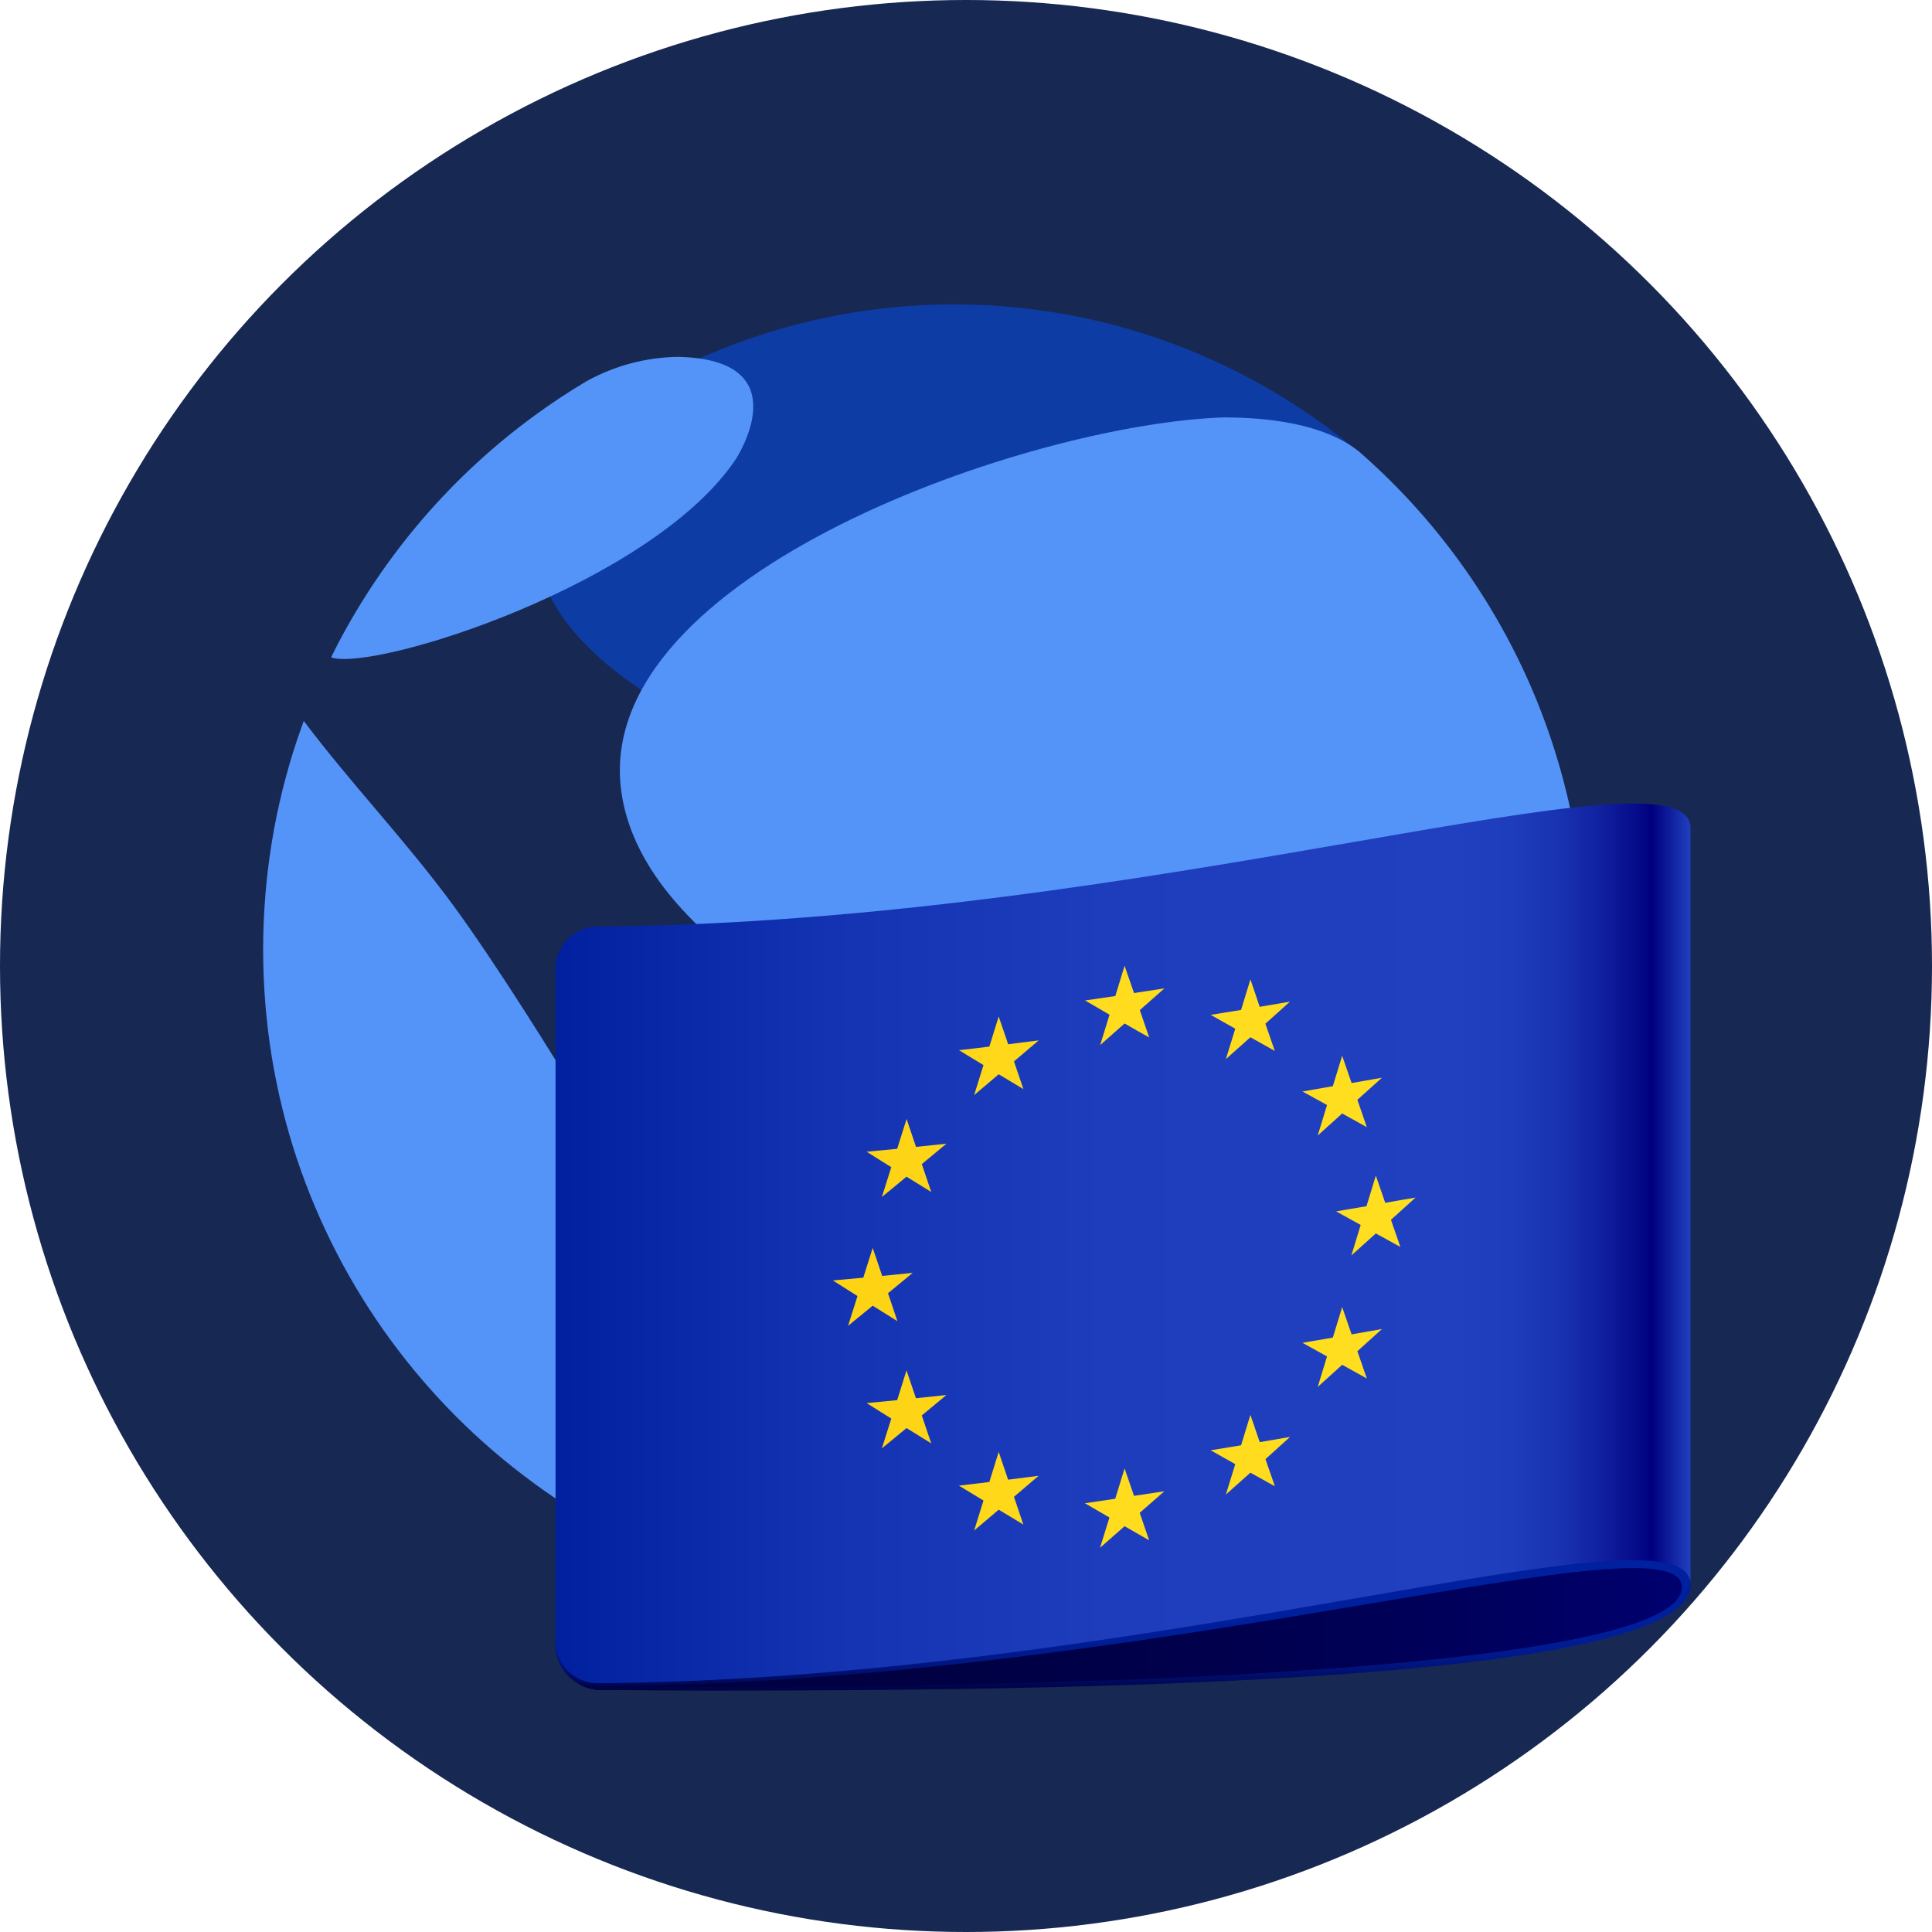 <svg width="24" height="24" viewBox="0 0 24 24" fill="none" xmlns="http://www.w3.org/2000/svg">
<circle cx="12" cy="12" r="12" fill="#172852"/>
<path d="M10.332 16.334C10.782 17.999 12.396 19.269 13.212 19.216C13.24 19.214 16.304 18.643 17.982 15.841C19.287 13.66 18.843 11.555 17.067 11.509C16.429 11.555 9.475 13.162 10.332 16.334L10.332 16.334ZM16.902 5.64L16.9 5.639L16.902 5.637C15.784 4.686 14.42 4.071 12.967 3.861C11.514 3.651 10.031 3.856 8.69 4.452C8.521 4.523 8.357 4.604 8.198 4.694C8.088 4.753 7.979 4.81 7.873 4.874L7.899 4.882C7.585 5.096 7.307 5.359 7.076 5.661C4.839 8.614 12.335 10.762 16.343 10.769C18.186 12.092 18.703 7.043 16.902 5.64Z" fill="#0E3CA5"/>
<path d="M9.143 5.7C8.113 7.248 4.683 8.339 4.119 8.169L4.115 8.162C4.138 8.115 4.162 8.069 4.185 8.022C4.77 6.896 5.607 5.919 6.631 5.169C6.842 5.014 7.061 4.869 7.287 4.735C7.634 4.543 8.023 4.439 8.42 4.433C9.948 4.463 9.15 5.688 9.143 5.7ZM8.298 16.638C8.372 17.124 8.296 19.045 8.196 19.207C8.111 19.212 7.932 19.223 7.415 18.933C7.144 18.779 6.882 18.609 6.631 18.424C5.255 17.418 4.227 16.009 3.687 14.392C3.55 13.98 3.446 13.557 3.376 13.128C3.233 12.246 3.233 11.346 3.376 10.464C3.446 10.035 3.55 9.613 3.687 9.201C3.715 9.118 3.744 9.036 3.773 8.955C4.365 9.742 5.051 10.454 5.633 11.25C6.188 12.007 6.95 13.242 7.106 13.505C8.07 15.143 8.223 16.153 8.297 16.638L8.298 16.638ZM19.693 11.796C19.694 12.829 19.5 13.852 19.121 14.812C18.154 15.852 11.632 13.293 11.568 13.265C10.676 12.874 7.961 11.685 7.716 9.818C7.365 7.129 12.817 5.256 15.213 5.185C15.501 5.188 16.375 5.198 16.885 5.612C17.768 6.382 18.475 7.333 18.96 8.4C19.444 9.466 19.694 10.624 19.693 11.796V11.796ZM15.278 19.08C14.567 19.412 13.784 19.17 13.988 18.478C14.378 17.148 17.787 15.785 18.54 15.71C18.633 15.701 18.672 15.764 18.631 15.836C17.847 17.216 16.683 18.341 15.279 19.079" fill="#5493F7"/>
<path d="M6.901 20.382C6.891 20.532 6.94 20.681 7.038 20.795C7.136 20.909 7.275 20.98 7.425 20.993C14.332 21.04 21 20.723 21 19.688C21 16.555 6.901 20.382 6.901 20.382Z" fill="url(#paint0_linear_927_5189)"/>
<path d="M6.901 20.382C6.891 20.533 6.94 20.682 7.039 20.796C7.137 20.91 7.277 20.981 7.428 20.993C14.333 21.045 20.992 20.828 21 19.688C21 16.555 6.901 20.382 6.901 20.382ZM7.428 20.953C7.409 20.953 7.391 20.952 7.373 20.95C7.267 20.935 7.169 20.89 7.089 20.819C7.01 20.748 6.953 20.656 6.926 20.553C6.955 20.665 7.02 20.763 7.11 20.835C7.201 20.906 7.312 20.947 7.427 20.95C14.328 20.906 20.892 18.782 20.892 19.717C20.892 20.672 14.328 21 7.428 20.953Z" fill="url(#paint1_linear_927_5189)"/>
<path d="M7.428 11.51C7.359 11.51 7.29 11.524 7.226 11.55C7.162 11.577 7.104 11.616 7.055 11.665C7.006 11.713 6.967 11.772 6.941 11.836C6.914 11.9 6.901 11.968 6.901 12.037V20.382C6.901 20.522 6.956 20.655 7.054 20.754C7.152 20.853 7.285 20.909 7.425 20.91C14.332 20.858 21.009 18.572 21 19.688V10.289C21.009 9.172 14.334 11.459 7.428 11.51Z" fill="url(#paint2_linear_927_5189)"/>
<path d="M16.79 16.576C16.743 16.441 16.72 16.372 16.673 16.237L16.557 16.616L16.18 16.681L16.485 16.85L16.369 17.229C16.491 17.119 16.552 17.064 16.673 16.954C16.796 17.022 16.857 17.056 16.979 17.124C16.932 16.989 16.909 16.921 16.862 16.785C16.984 16.675 17.045 16.62 17.167 16.51C17.016 16.537 16.941 16.55 16.79 16.576Z" fill="url(#paint3_linear_927_5189)"/>
<path d="M15.649 17.915L15.533 17.576L15.417 17.954C15.266 17.979 15.19 17.992 15.039 18.016C15.161 18.085 15.223 18.119 15.345 18.188L15.228 18.566C15.35 18.457 15.411 18.403 15.533 18.294C15.654 18.361 15.715 18.396 15.837 18.463L15.72 18.126L16.025 17.85L15.649 17.915Z" fill="url(#paint4_linear_927_5189)"/>
<path d="M14.087 18.582L13.97 18.241C13.924 18.392 13.9 18.466 13.854 18.618C13.703 18.641 13.629 18.652 13.477 18.674C13.599 18.745 13.66 18.78 13.782 18.851L13.665 19.227C13.787 19.12 13.848 19.067 13.97 18.959L14.275 19.134L14.158 18.793L14.464 18.525L14.087 18.582Z" fill="url(#paint5_linear_927_5189)"/>
<path d="M12.523 18.381L12.406 18.036C12.36 18.186 12.337 18.261 12.29 18.41C12.139 18.428 12.063 18.437 11.912 18.455C12.034 18.529 12.095 18.567 12.217 18.64L12.101 19.013L12.406 18.754L12.712 18.938L12.596 18.594L12.902 18.333L12.523 18.381Z" fill="url(#paint6_linear_927_5189)"/>
<path d="M11.378 17.369L11.261 17.023C11.214 17.171 11.191 17.245 11.145 17.393C10.993 17.408 10.917 17.416 10.766 17.43C10.888 17.507 10.949 17.545 11.072 17.622C11.025 17.77 11.002 17.844 10.955 17.992C11.078 17.892 11.139 17.841 11.261 17.74C11.384 17.817 11.445 17.855 11.568 17.93L11.451 17.583C11.573 17.482 11.634 17.431 11.757 17.329C11.605 17.345 11.53 17.355 11.378 17.369Z" fill="url(#paint7_linear_927_5189)"/>
<path d="M10.841 16.22L11.148 16.412L11.031 16.065C11.153 15.964 11.215 15.914 11.338 15.812C11.186 15.828 11.11 15.835 10.959 15.85L10.841 15.502C10.795 15.65 10.771 15.724 10.724 15.872C10.573 15.886 10.497 15.893 10.346 15.906C10.469 15.984 10.53 16.023 10.652 16.1L10.535 16.47L10.841 16.22Z" fill="url(#paint8_linear_927_5189)"/>
<path d="M11.262 13.9L11.145 14.271C10.993 14.286 10.917 14.293 10.766 14.307C10.888 14.384 10.949 14.423 11.072 14.499L10.955 14.869C11.078 14.769 11.139 14.719 11.261 14.617C11.384 14.694 11.445 14.732 11.568 14.807L11.451 14.461C11.573 14.359 11.635 14.309 11.757 14.207C11.606 14.223 11.53 14.232 11.379 14.247L11.262 13.9Z" fill="url(#paint9_linear_927_5189)"/>
<path d="M12.406 12.628C12.36 12.777 12.337 12.853 12.29 13.001C12.139 13.02 12.064 13.029 11.913 13.046C12.035 13.121 12.095 13.157 12.217 13.231C12.171 13.381 12.148 13.456 12.101 13.604C12.223 13.501 12.284 13.449 12.406 13.345C12.529 13.419 12.59 13.456 12.713 13.529L12.596 13.185C12.719 13.081 12.78 13.028 12.903 12.924C12.751 12.944 12.675 12.953 12.524 12.972C12.477 12.835 12.454 12.765 12.406 12.628Z" fill="url(#paint10_linear_927_5189)"/>
<path d="M13.97 11.997C13.925 12.147 13.901 12.222 13.855 12.373C13.705 12.396 13.63 12.406 13.479 12.428C13.601 12.499 13.662 12.535 13.783 12.605L13.667 12.982C13.789 12.875 13.849 12.822 13.97 12.714C14.091 12.784 14.153 12.819 14.276 12.888C14.229 12.753 14.205 12.684 14.159 12.548L14.465 12.278L14.087 12.336C14.04 12.201 14.016 12.133 13.97 11.997Z" fill="url(#paint11_linear_927_5189)"/>
<path d="M15.533 12.167L15.417 12.546C15.267 12.571 15.192 12.583 15.04 12.607L15.345 12.779L15.228 13.157C15.35 13.049 15.411 12.994 15.533 12.885C15.654 12.953 15.713 12.987 15.836 13.055C15.789 12.92 15.766 12.852 15.719 12.717C15.84 12.608 15.902 12.553 16.024 12.443L15.648 12.507C15.603 12.371 15.58 12.303 15.533 12.167Z" fill="url(#paint12_linear_927_5189)"/>
<path d="M16.369 14.106L16.673 13.832L16.979 14.002L16.862 13.662C16.984 13.553 17.045 13.498 17.167 13.388L16.79 13.454L16.673 13.115L16.557 13.493L16.18 13.559L16.485 13.727L16.369 14.106Z" fill="url(#paint13_linear_927_5189)"/>
<path d="M17.208 14.942L17.091 14.604L16.975 14.984C16.824 15.01 16.75 15.022 16.598 15.048C16.72 15.116 16.781 15.15 16.903 15.217L16.787 15.596C16.909 15.487 16.969 15.432 17.091 15.322L17.396 15.49L17.279 15.153L17.584 14.877C17.433 14.902 17.358 14.915 17.208 14.942Z" fill="url(#paint14_linear_927_5189)"/>
<defs>
<linearGradient id="paint0_linear_927_5189" x1="6.901" y1="19.726" x2="21" y2="19.726" gradientUnits="userSpaceOnUse">
<stop stop-color="#000040"/>
<stop offset="0.325" stop-color="#000043"/>
<stop offset="0.585" stop-color="#00004D"/>
<stop offset="0.823" stop-color="#00005E"/>
<stop offset="1" stop-color="#000070"/>
</linearGradient>
<linearGradient id="paint1_linear_927_5189" x1="13.95" y1="18.455" x2="13.95" y2="21" gradientUnits="userSpaceOnUse">
<stop offset="0.35" stop-color="#00209F"/>
<stop offset="0.645" stop-color="#001F9D"/>
<stop offset="0.752" stop-color="#001D96"/>
<stop offset="0.828" stop-color="#00198B"/>
<stop offset="0.889" stop-color="#00137A"/>
<stop offset="0.941" stop-color="#000C64"/>
<stop offset="0.987" stop-color="#000349"/>
<stop offset="1" stop-color="#000040"/>
</linearGradient>
<linearGradient id="paint2_linear_927_5189" x1="6.901" y1="15.446" x2="21" y2="15.446" gradientUnits="userSpaceOnUse">
<stop stop-color="#00209F"/>
<stop offset="0.021" stop-color="#0222A1"/>
<stop offset="0.244" stop-color="#1333B2"/>
<stop offset="0.487" stop-color="#1D3DBC"/>
<stop offset="0.791" stop-color="#2040BF"/>
<stop offset="0.841" stop-color="#1E3DBC"/>
<stop offset="0.882" stop-color="#1933B2"/>
<stop offset="0.919" stop-color="#1122A1"/>
<stop offset="0.954" stop-color="#050A89"/>
<stop offset="0.966" stop-color="#00007F"/>
<stop offset="1" stop-color="#2040BF"/>
</linearGradient>
<linearGradient id="paint3_linear_927_5189" x1="6.902" y1="16.733" x2="21" y2="16.733" gradientUnits="userSpaceOnUse">
<stop stop-color="#FBBF00"/>
<stop offset="0.021" stop-color="#FBC102"/>
<stop offset="0.244" stop-color="#FDD213"/>
<stop offset="0.487" stop-color="#FFDC1D"/>
<stop offset="0.791" stop-color="#FFDF20"/>
<stop offset="0.841" stop-color="#FDDC1E"/>
<stop offset="0.882" stop-color="#F8D219"/>
<stop offset="0.919" stop-color="#EEC111"/>
<stop offset="0.954" stop-color="#E1A905"/>
<stop offset="0.966" stop-color="#DB9F00"/>
<stop offset="1" stop-color="#FFDF20"/>
</linearGradient>
<linearGradient id="paint4_linear_927_5189" x1="6.901" y1="18.071" x2="21" y2="18.071" gradientUnits="userSpaceOnUse">
<stop stop-color="#FBBF00"/>
<stop offset="0.021" stop-color="#FBC102"/>
<stop offset="0.244" stop-color="#FDD213"/>
<stop offset="0.487" stop-color="#FFDC1D"/>
<stop offset="0.791" stop-color="#FFDF20"/>
<stop offset="0.841" stop-color="#FDDC1E"/>
<stop offset="0.882" stop-color="#F8D219"/>
<stop offset="0.919" stop-color="#EEC111"/>
<stop offset="0.954" stop-color="#E1A905"/>
<stop offset="0.966" stop-color="#DB9F00"/>
<stop offset="1" stop-color="#FFDF20"/>
</linearGradient>
<linearGradient id="paint5_linear_927_5189" x1="6.901" y1="18.734" x2="21.001" y2="18.734" gradientUnits="userSpaceOnUse">
<stop stop-color="#FBBF00"/>
<stop offset="0.021" stop-color="#FBC102"/>
<stop offset="0.244" stop-color="#FDD213"/>
<stop offset="0.487" stop-color="#FFDC1D"/>
<stop offset="0.791" stop-color="#FFDF20"/>
<stop offset="0.841" stop-color="#FDDC1E"/>
<stop offset="0.882" stop-color="#F8D219"/>
<stop offset="0.919" stop-color="#EEC111"/>
<stop offset="0.954" stop-color="#E1A905"/>
<stop offset="0.966" stop-color="#DB9F00"/>
<stop offset="1" stop-color="#FFDF20"/>
</linearGradient>
<linearGradient id="paint6_linear_927_5189" x1="6.901" y1="18.524" x2="21" y2="18.524" gradientUnits="userSpaceOnUse">
<stop stop-color="#FBBF00"/>
<stop offset="0.021" stop-color="#FBC102"/>
<stop offset="0.244" stop-color="#FDD213"/>
<stop offset="0.487" stop-color="#FFDC1D"/>
<stop offset="0.791" stop-color="#FFDF20"/>
<stop offset="0.841" stop-color="#FDDC1E"/>
<stop offset="0.882" stop-color="#F8D219"/>
<stop offset="0.919" stop-color="#EEC111"/>
<stop offset="0.954" stop-color="#E1A905"/>
<stop offset="0.966" stop-color="#DB9F00"/>
<stop offset="1" stop-color="#FFDF20"/>
</linearGradient>
<linearGradient id="paint7_linear_927_5189" x1="6.901" y1="17.507" x2="21" y2="17.507" gradientUnits="userSpaceOnUse">
<stop stop-color="#FBBF00"/>
<stop offset="0.021" stop-color="#FBC102"/>
<stop offset="0.244" stop-color="#FDD213"/>
<stop offset="0.487" stop-color="#FFDC1D"/>
<stop offset="0.791" stop-color="#FFDF20"/>
<stop offset="0.841" stop-color="#FDDC1E"/>
<stop offset="0.882" stop-color="#F8D219"/>
<stop offset="0.919" stop-color="#EEC111"/>
<stop offset="0.954" stop-color="#E1A905"/>
<stop offset="0.966" stop-color="#DB9F00"/>
<stop offset="1" stop-color="#FFDF20"/>
</linearGradient>
<linearGradient id="paint8_linear_927_5189" x1="6.901" y1="15.986" x2="21.001" y2="15.986" gradientUnits="userSpaceOnUse">
<stop stop-color="#FBBF00"/>
<stop offset="0.021" stop-color="#FBC102"/>
<stop offset="0.244" stop-color="#FDD213"/>
<stop offset="0.487" stop-color="#FFDC1D"/>
<stop offset="0.791" stop-color="#FFDF20"/>
<stop offset="0.841" stop-color="#FDDC1E"/>
<stop offset="0.882" stop-color="#F8D219"/>
<stop offset="0.919" stop-color="#EEC111"/>
<stop offset="0.954" stop-color="#E1A905"/>
<stop offset="0.966" stop-color="#DB9F00"/>
<stop offset="1" stop-color="#FFDF20"/>
</linearGradient>
<linearGradient id="paint9_linear_927_5189" x1="6.901" y1="14.385" x2="21" y2="14.385" gradientUnits="userSpaceOnUse">
<stop stop-color="#FBBF00"/>
<stop offset="0.021" stop-color="#FBC102"/>
<stop offset="0.244" stop-color="#FDD213"/>
<stop offset="0.487" stop-color="#FFDC1D"/>
<stop offset="0.791" stop-color="#FFDF20"/>
<stop offset="0.841" stop-color="#FDDC1E"/>
<stop offset="0.882" stop-color="#F8D219"/>
<stop offset="0.919" stop-color="#EEC111"/>
<stop offset="0.954" stop-color="#E1A905"/>
<stop offset="0.966" stop-color="#DB9F00"/>
<stop offset="1" stop-color="#FFDF20"/>
</linearGradient>
<linearGradient id="paint10_linear_927_5189" x1="6.9" y1="13.116" x2="21.001" y2="13.116" gradientUnits="userSpaceOnUse">
<stop stop-color="#FBBF00"/>
<stop offset="0.021" stop-color="#FBC102"/>
<stop offset="0.244" stop-color="#FDD213"/>
<stop offset="0.487" stop-color="#FFDC1D"/>
<stop offset="0.791" stop-color="#FFDF20"/>
<stop offset="0.841" stop-color="#FDDC1E"/>
<stop offset="0.882" stop-color="#F8D219"/>
<stop offset="0.919" stop-color="#EEC111"/>
<stop offset="0.954" stop-color="#E1A905"/>
<stop offset="0.966" stop-color="#DB9F00"/>
<stop offset="1" stop-color="#FFDF20"/>
</linearGradient>
<linearGradient id="paint11_linear_927_5189" x1="6.9" y1="12.489" x2="21.001" y2="12.489" gradientUnits="userSpaceOnUse">
<stop stop-color="#FBBF00"/>
<stop offset="0.021" stop-color="#FBC102"/>
<stop offset="0.244" stop-color="#FDD213"/>
<stop offset="0.487" stop-color="#FFDC1D"/>
<stop offset="0.791" stop-color="#FFDF20"/>
<stop offset="0.841" stop-color="#FDDC1E"/>
<stop offset="0.882" stop-color="#F8D219"/>
<stop offset="0.919" stop-color="#EEC111"/>
<stop offset="0.954" stop-color="#E1A905"/>
<stop offset="0.966" stop-color="#DB9F00"/>
<stop offset="1" stop-color="#FFDF20"/>
</linearGradient>
<linearGradient id="paint12_linear_927_5189" x1="6.901" y1="12.662" x2="21" y2="12.662" gradientUnits="userSpaceOnUse">
<stop stop-color="#FBBF00"/>
<stop offset="0.021" stop-color="#FBC102"/>
<stop offset="0.244" stop-color="#FDD213"/>
<stop offset="0.487" stop-color="#FFDC1D"/>
<stop offset="0.791" stop-color="#FFDF20"/>
<stop offset="0.841" stop-color="#FDDC1E"/>
<stop offset="0.882" stop-color="#F8D219"/>
<stop offset="0.919" stop-color="#EEC111"/>
<stop offset="0.954" stop-color="#E1A905"/>
<stop offset="0.966" stop-color="#DB9F00"/>
<stop offset="1" stop-color="#FFDF20"/>
</linearGradient>
<linearGradient id="paint13_linear_927_5189" x1="6.902" y1="13.611" x2="21" y2="13.611" gradientUnits="userSpaceOnUse">
<stop stop-color="#FBBF00"/>
<stop offset="0.021" stop-color="#FBC102"/>
<stop offset="0.244" stop-color="#FDD213"/>
<stop offset="0.487" stop-color="#FFDC1D"/>
<stop offset="0.791" stop-color="#FFDF20"/>
<stop offset="0.841" stop-color="#FDDC1E"/>
<stop offset="0.882" stop-color="#F8D219"/>
<stop offset="0.919" stop-color="#EEC111"/>
<stop offset="0.954" stop-color="#E1A905"/>
<stop offset="0.966" stop-color="#DB9F00"/>
<stop offset="1" stop-color="#FFDF20"/>
</linearGradient>
<linearGradient id="paint14_linear_927_5189" x1="6.901" y1="15.1" x2="21" y2="15.1" gradientUnits="userSpaceOnUse">
<stop stop-color="#FBBF00"/>
<stop offset="0.021" stop-color="#FBC102"/>
<stop offset="0.244" stop-color="#FDD213"/>
<stop offset="0.487" stop-color="#FFDC1D"/>
<stop offset="0.791" stop-color="#FFDF20"/>
<stop offset="0.841" stop-color="#FDDC1E"/>
<stop offset="0.882" stop-color="#F8D219"/>
<stop offset="0.919" stop-color="#EEC111"/>
<stop offset="0.954" stop-color="#E1A905"/>
<stop offset="0.966" stop-color="#DB9F00"/>
<stop offset="1" stop-color="#FFDF20"/>
</linearGradient>
</defs>
</svg>
